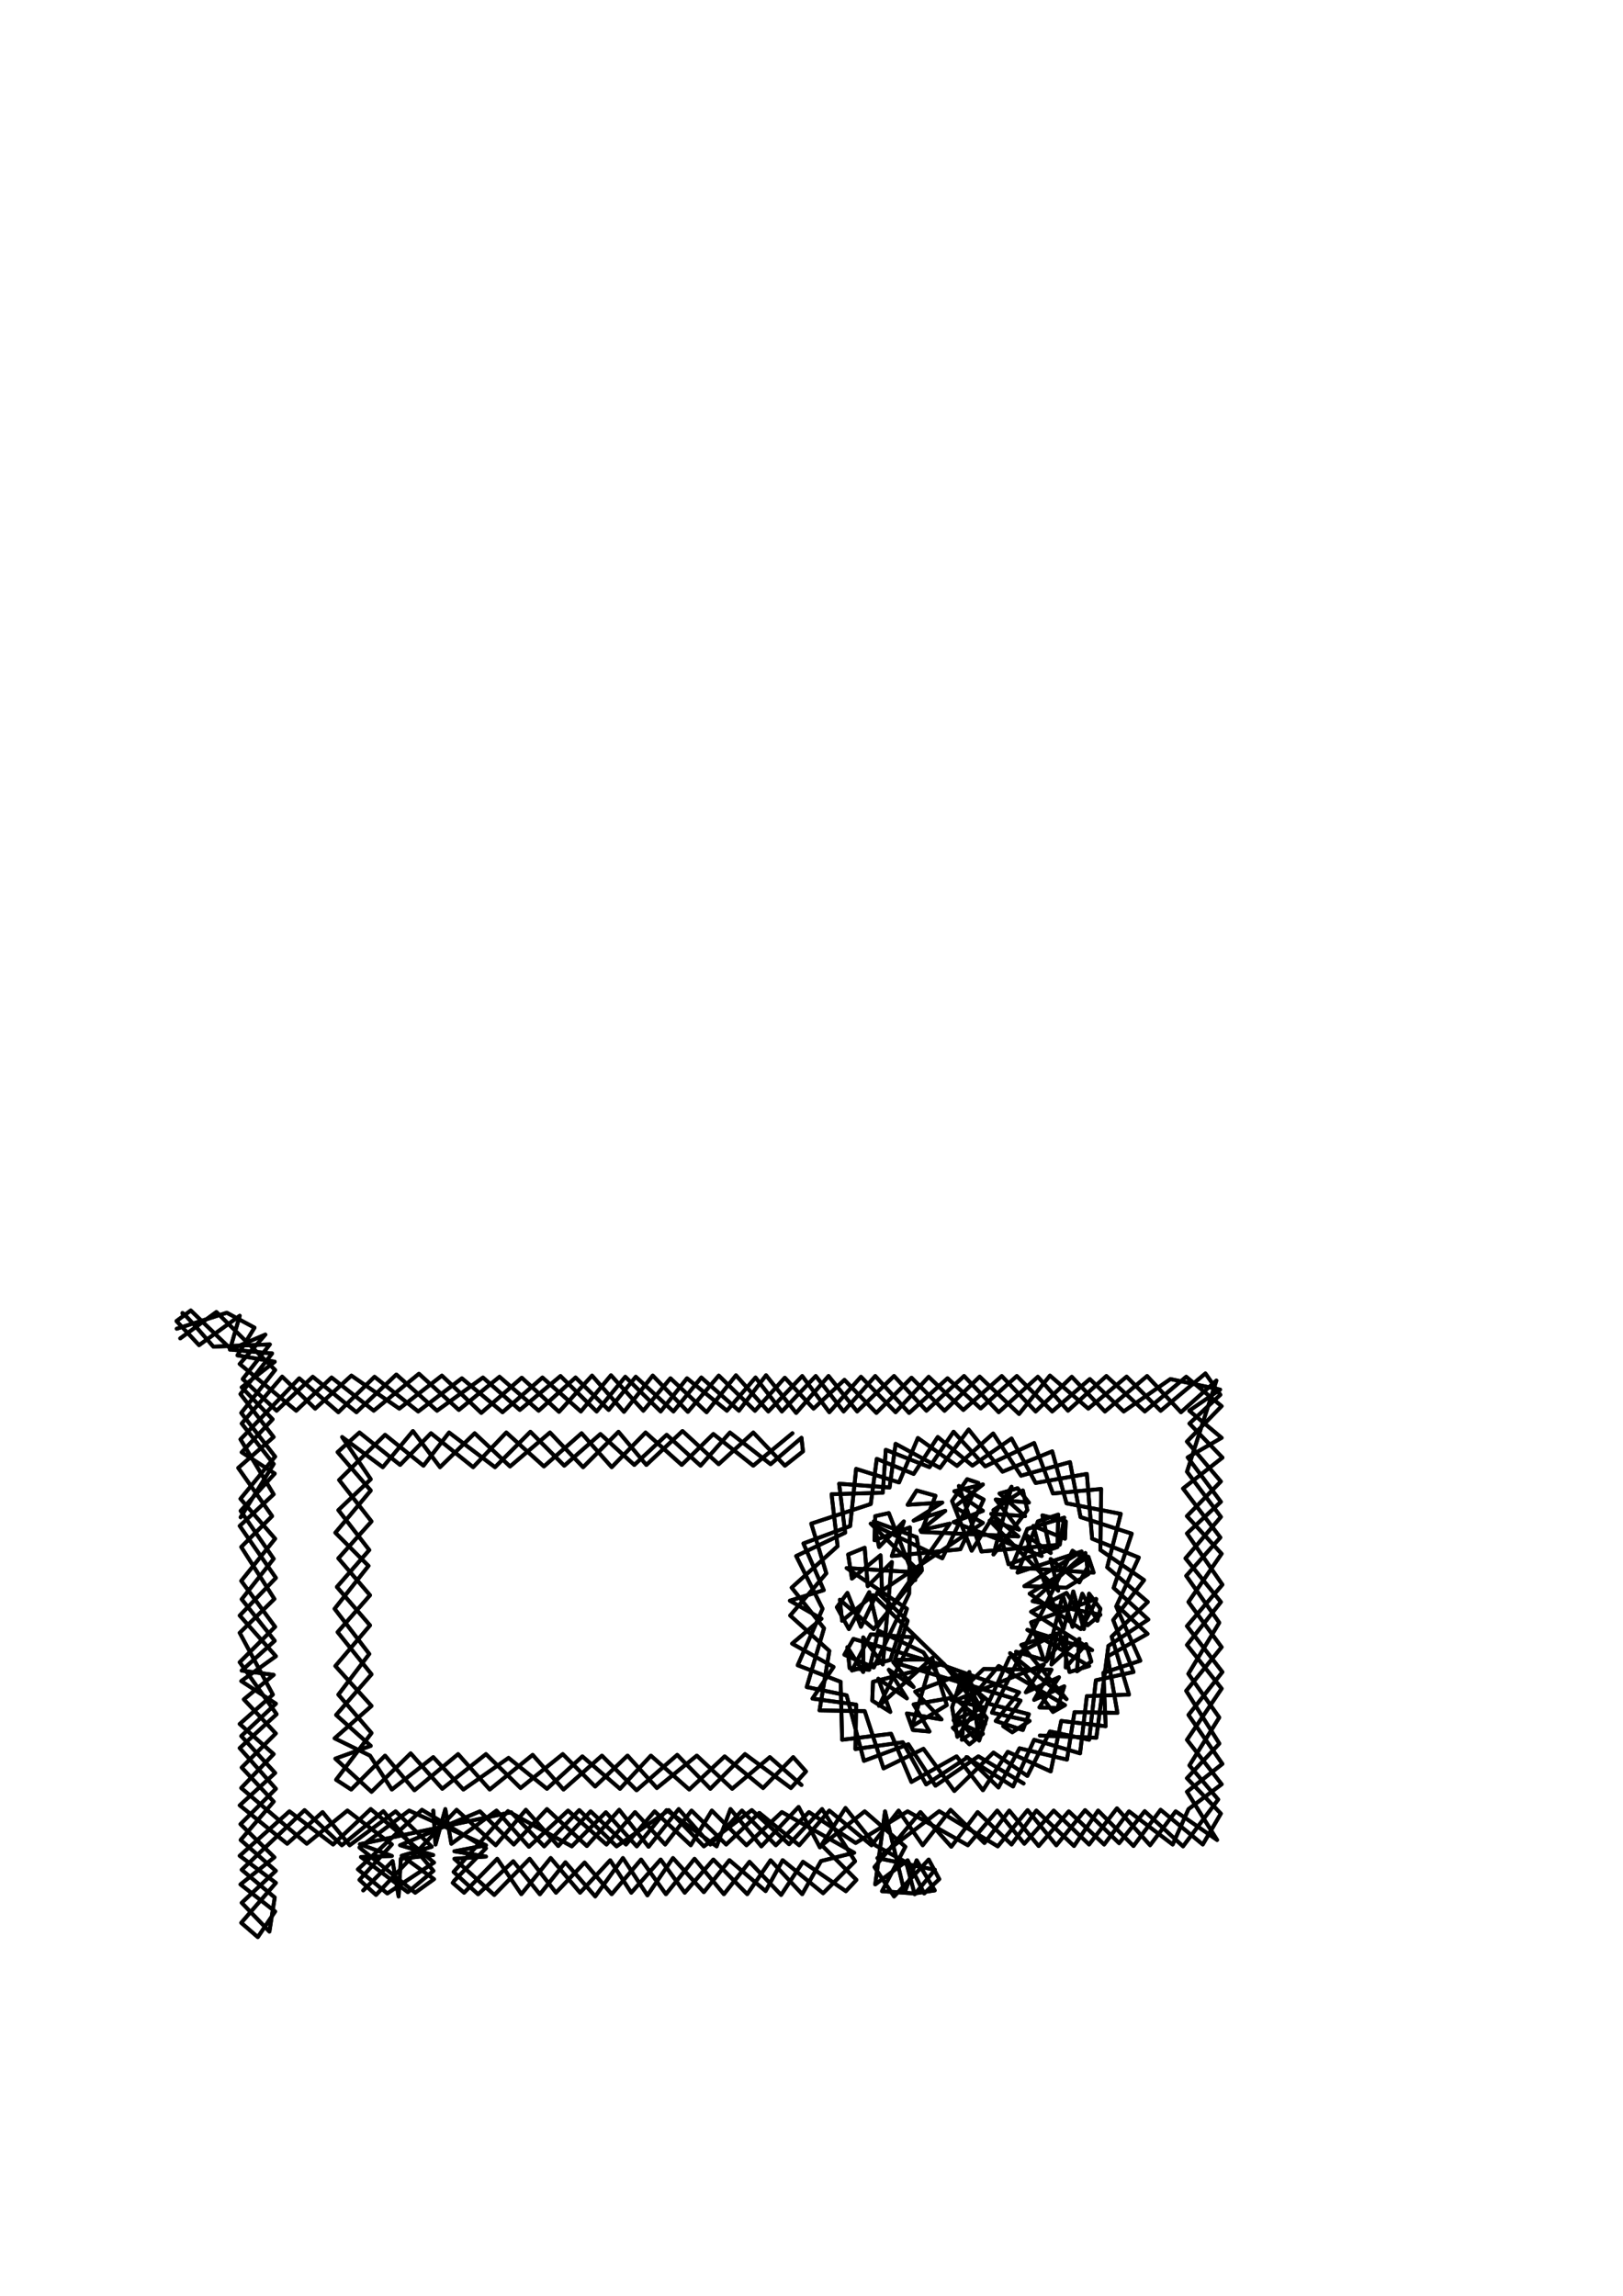 <?xml version="1.0" encoding="UTF-8" standalone="no"?>
<!-- Created with Inkscape (http://www.inkscape.org/) -->

<svg
   xmlns:dc="http://purl.org/dc/elements/1.1/"
   xmlns:cc="http://creativecommons.org/ns#"
   xmlns:rdf="http://www.w3.org/1999/02/22-rdf-syntax-ns#"
   xmlns:svg="http://www.w3.org/2000/svg"
   xmlns="http://www.w3.org/2000/svg"
   xmlns:sodipodi="http://sodipodi.sourceforge.net/DTD/sodipodi-0.dtd"
   xmlns:inkscape="http://www.inkscape.org/namespaces/inkscape"
   width="210mm"
   height="297mm"
   viewBox="0 0 210 297"
   version="1.1"
   id="svg8"
   inkscape:version="0.92.2 2405546, 2018-03-11"
   sodipodi:docname="gpu2.svg">
  <defs
     id="defs2">
    <filter
       inkscape:collect="always"
       style="color-interpolation-filters:sRGB"
       id="filter2194"
       x="-0.021"
       width="1.043"
       y="-0.028"
       height="1.056">
      <feGaussianBlur
         inkscape:collect="always"
         stdDeviation="0.541"
         id="feGaussianBlur2196" />
    </filter>
    <filter
       inkscape:collect="always"
       style="color-interpolation-filters:sRGB"
       id="filter2198"
       x="-0.038"
       width="1.076"
       y="-0.038"
       height="1.076">
      <feGaussianBlur
         inkscape:collect="always"
         stdDeviation="0.541"
         id="feGaussianBlur2200" />
    </filter>
    <filter
       inkscape:collect="always"
       style="color-interpolation-filters:sRGB"
       id="filter2202"
       x="-0.01"
       width="1.019"
       y="-0.016"
       height="1.032">
      <feGaussianBlur
         inkscape:collect="always"
         stdDeviation="0.541"
         id="feGaussianBlur2204" />
    </filter>
    <filter
       inkscape:collect="always"
       style="color-interpolation-filters:sRGB"
       id="filter2206"
       x="-0.028"
       width="1.056"
       y="-0.028"
       height="1.056">
      <feGaussianBlur
         inkscape:collect="always"
         stdDeviation="0.541"
         id="feGaussianBlur2208" />
    </filter>
  </defs>
  <sodipodi:namedview
     id="base"
     pagecolor="#ffffff"
     bordercolor="#666666"
     borderopacity="1.0"
     inkscape:pageopacity="0.0"
     inkscape:pageshadow="2"
     inkscape:zoom="1.3578431"
     inkscape:cx="264.53212"
     inkscape:cy="260.00994"
     inkscape:document-units="mm"
     inkscape:current-layer="layer1"
     showgrid="false"
     inkscape:window-width="1920"
     inkscape:window-height="1039"
     inkscape:window-x="0"
     inkscape:window-y="0"
     inkscape:window-maximized="1"
     inkscape:object-nodes="false"
     inkscape:snap-nodes="false" />
  <g
     inkscape:label="Layer 1"
     inkscape:groupmode="layer"
     id="layer1">
    <path
       inkscape:connector-curvature="0"
       id="path2170"
       d="m 102.532,185.417 -5.066,4.189 -5.164,-4.092 -4.092,3.995 -4.677,-4.189 -4.384,4.482 -3.897,-4.384 -4.871,4.287 -4.871,-4.384 -4.287,4.482 -5.456,-4.384 -3.995,4.092 -5.261,-4.189 -2.825,2.533 4.287,4.969 -4.579,5.456 4.287,4.287 -4.384,5.553 4.482,5.846 -3.995,5.261 4.287,4.969 -4.579,6.041 1.949,1.267 4.384,-4.384 3.8,4.482 5.651,-4.677 4.092,4.579 5.553,-4.482 3.995,4.482 4.969,-4.384 4.482,4.482 5.261,-4.579 4.287,4.384 4.482,-4.482 5.943,4.384 1.949,-2.143 -1.656,-1.851 -3.897,3.995 -4.969,-4.092 -4.579,4.287 -4.969,-4.384 -3.995,4.287 -4.871,-4.189 -4.579,4.189 -4.969,-3.995 -5.846,4.092 -3.897,-4.189 -5.359,4.189 -2.825,-4.384 -4.579,-2.241 4.774,-4.189 -4.677,-5.164 4.482,-5.261 -4.287,-4.969 4.189,-4.774 -3.995,-5.164 4.189,-3.995 -3.702,-5.456 5.261,3.897 3.897,-4.677 3.507,4.677 4.482,-4.384 4.579,4.287 5.164,-4.384 4.287,4.482 4.579,-4.579 3.605,4.287 4.677,-4.384 4.677,4.287 4.482,-4.092 4.092,4.287 2.338,-1.851 -0.195,-1.754 -3.995,3.41 -5.261,-4.092 -3.8,4.287 -4.384,-3.995 -4.189,3.897 -4.384,-3.995 -4.677,4.092 -4.384,-4.384 -4.579,4.579 -5.943,-4.482 -3.313,4.287 -4.969,-3.995 -5.943,5.846 4.189,5.359 -4.287,4.774 4.092,4.774 -4.189,4.774 4.384,5.456 -4.579,5.261 4.482,3.995 -4.579,1.656 4.677,4.287 5.066,-4.969 4.092,4.579 5.651,-4.482 4.482,4.384 5.456,-4.384 4.189,4.189 4.189,-3.995 3.8,4.189 5.164,-4.189 4.579,4.287 4.871,-4.092 4.092,3.605"
       style="fill:none;stroke:#000000;stroke-width:0.5;stroke-linecap:round;stroke-linejoin:round;stroke-opacity:1;stroke-miterlimit:4;stroke-dasharray:none;filter:url(#filter2194)" />
    <path
       inkscape:connector-curvature="0"
       id="path2172"
       d="m 118.412,204.415 -3.41,-8.671 -1.754,0.39 -0.097,3.118 4.579,-1.656 -0.097,8.574 -4.579,9.548 -3.8,-1.656 1.169,-2.046 11.302,3.313 10.132,3.605 -3.02,3.702 3.507,1.169 0.779,-2.046 -5.261,-1.364 2.728,-5.943 6.138,-3.118 -0.682,3.995 3.605,-3.313 -0.292,4.189 1.851,-1.267 -0.682,-2.241 -2.631,3.02 0.097,-4.287 -2.631,3.507 2.143,-8.574 1.267,4.092 1.267,-4.287 1.949,3.507 0.39,-1.559 -1.461,-1.949 -0.682,4.579 -1.364,-4.871 -1.267,4.871 -4.969,-12.276 3.313,2.436 -1.072,-4.871 3.02,0.779 -0.097,2.241 -4.092,-1.656 1.072,3.897 -11.399,-4.384 3.8,-1.461 -3.702,-2.533 3.702,-0.877 -3.702,2.923 3.702,2.046 -13.055,8.768 -0.195,-4.579 -3.702,3.02 -0.487,-3.118 2.143,-0.877 0.39,4.969 3.118,-3.118 -1.169,13.25 -2.533,-3.507 v 4.482 l -2.046,-3.215 0.292,2.728 2.533,0.195 1.169,-5.066 5.846,2.825 3.8,5.846 -5.066,0.877 2.046,3.507 -2.143,-0.195 -0.779,-2.143 4.482,0.779 -3.41,-3.605 6.235,-2.338 2.533,3.41 -3.313,4.774 -0.682,-3.8 1.364,-4.189 2.728,4.969 -3.995,1.851 2.143,2.143 1.754,-1.364 -3.8,-1.754 3.897,-1.656 -4.189,-0.974 4.189,-3.995 8.768,0.097 -2.241,3.897 3.897,-1.754 -0.877,2.825 -2.338,-0.097 2.533,-3.897 -4.287,1.949 2.338,-3.605 -11.302,4.579 3.702,3.118 -3.02,2.046 0.974,-8.768 1.267,8.866 0.974,-2.923 -5.553,-7.015 -9.158,2.338 -0.097,2.436 2.338,1.461 -1.559,-4.287 3.702,2.533 -2.338,-3.702 3.215,2.241 -2.631,-3.215 16.465,4.969 -2.241,3.313 1.169,0.779 2.241,-1.461 -4.871,-1.072 10.425,-20.947 2.241,1.559 -1.364,2.533 -3.702,-3.02 0.974,4.092 -8.866,-9.061 3.8,1.169 -3.02,-3.897 4.287,0.39 -1.461,-1.851 -2.338,0.682 3.313,2.923 -4.384,-0.292 3.507,2.923 -12.568,-0.585 1.851,-4.677 -2.436,-0.682 -1.169,1.851 4.482,-0.292 -3.702,2.338 4.092,-1.267 -3.215,2.533 3.8,-0.877 -9.353,13.348 -1.072,-4.482 -2.631,4.774 -1.559,-2.825 1.364,-1.851 1.754,4.384 2.143,-4.482 3.897,3.702 -1.656,5.066 4.871,-0.097 1.851,5.943 -4.482,2.728 2.631,-8.866 -6.917,6.235 4.384,-8.866 -5.456,-0.39 -2.436,4.677 4.969,-1.364 2.143,-6.625 -7.794,-5.261 9.548,0.585 -6.43,-6.333 9.256,4.482 4.677,-9.743 -1.461,-0.487 -1.949,2.825 2.533,6.43 5.164,-8.281 -2.338,8.768 4.384,-5.748 -0.585,-2.533 -3.8,2.533 1.949,7.015 6.333,-2.241 0.097,-4.189 -2.631,0.877 -2.631,6.625 8.281,-2.728 -7.405,4.482 5.456,0.195 2.825,-1.754 -0.39,-2.728 -6.82,6.235 8.768,1.754 -1.656,1.364 -2.728,-4.189 -4.579,2.436 7.892,4.969 -8.379,-2.631 7.989,4.677 -2.533,0.779 -1.267,-5.066 -4.969,1.559 5.846,7.015 -7.307,-5.943 5.553,7.599 1.559,-0.877 -8.574,-5.066 -5.553,6.528 2.436,2.825 1.754,-4.871 -4.871,-3.897 -10.035,-9.743 -3.995,3.313 -0.292,-2.728 4.384,3.8 6.235,-7.599 -0.682,-4.287 -5.553,-2.046 0.682,3.313 3.215,-3.313 -1.559,4.482 8.866,-0.877 3.02,-6.43 -3.215,-1.754 2.923,8.476 10.132,-0.877 0.585,-3.507 -4.774,1.461 -2.046,4.969 10.62,0.682 -0.682,-2.046 -7.599,4.774 6.625,4.579 c 0,0 2.338,-4.092 1.949,-3.897 -0.39,0.195 -8.379,3.02 -8.379,3.02 l 1.656,4.871 -3.605,-1.072"
       style="fill:none;stroke:#000000;stroke-width:0.5;stroke-linecap:round;stroke-linejoin:round;stroke-opacity:1;stroke-miterlimit:4;stroke-dasharray:none;filter:url(#filter2198)" />
    <path
       d="m 22.872,171.892 6.476,-2.067 3.582,1.929 -2.205,3.582 4.822,0.827 -4.271,3.307 3.996,4.134 -3.996,4.271 4.271,2.756 -4.409,4.822 4.271,6.2 -4.134,5.236 4.271,5.374 -4.271,3.858 4.134,0.551 -3.858,3.169 4.134,4.409 -4.409,4.409 4.134,4.409 -4.271,4.96 4.547,3.996 -4.409,4.134 3.582,3.72 0.689,-4.409 -4.271,-3.582 8.129,-7.716 4.822,4.547 5.374,-4.409 6.476,7.716 -3.307,2.756 -6.062,-4.547 3.996,-0.138 -4.134,-1.516 19.565,-4.134 4.271,4.409 4.547,-4.685 4.822,4.685 6.751,-4.685 4.547,4.685 6.2,-4.685 4.822,4.409 4.271,-4.547 4.271,6.751 -4.134,4.134 -5.236,-4.271 -2.205,3.996 -4.685,-3.996 -3.307,4.134 -3.996,-4.409 -3.307,4.822 -3.169,-4.822 -3.582,4.96 -3.858,-4.409 -3.307,4.134 -3.445,-4.271 -4.547,4.271 -3.169,-2.893 7.027,-7.854 8.267,4.547 4.409,-4.409 3.996,4.409 3.858,-4.685 6.476,4.685 1.791,-4.822 3.996,4.822 4.822,-5.098 2.756,5.236 3.307,-5.098 3.858,4.822 3.996,2.205 1.102,4.134 2.618,-3.169 -7.44,-1.516 7.991,-6.062 7.578,4.547 3.858,-4.685 3.72,4.547 3.72,-4.547 4.409,4.271 3.307,-4.134 4.96,4.547 4.547,-6.062 -3.72,-4.409 3.858,-6.2 -3.996,-5.649 3.996,-6.614 -4.271,-6.062 4.409,-4.96 -4.822,-6.338 5.098,-3.996 -4.271,-4.409 3.996,-3.72 -1.929,-2.756 -5.787,4.822 -4.409,-4.409 -4.96,4.134 -4.96,-4.271 -3.996,4.96 -5.098,-4.822 -4.547,4.409 -4.271,-4.271 -4.547,4.547 -4.134,-4.271 -3.996,3.72 -3.72,-3.996 -3.858,4.271 -4.685,-4.547 -3.996,4.685 -4.547,-4.685 -3.72,4.685 -4.134,-4.685 -4.271,4.685 -4.822,-4.409 -5.236,4.547 -5.098,-4.822 -5.511,4.271 -6.2,-4.271 -4.685,4.271 -4.271,-4.134 -5.236,6.062 4.134,5.236 -4.271,6.889 m 15.859,48.276 3.8,-3.8 0.779,4.579 0.292,-4.871 4.189,-0.487 -4.287,-1.267 10.327,-4.384 4.384,4.287 4.287,-4.579 5.164,4.774 4.189,-4.677 3.8,4.774 3.897,-4.871 4.092,4.579 4.092,-4.384 4.384,4.482 4.287,-4.287 6.041,3.995 6.723,-4.092 7.794,4.384 3.8,-4.482 3.507,4.287 3.8,-4.287 4.579,4.384 3.605,-4.677 4.287,4.774 3.313,-4.384 5.359,3.702 -3.897,-6.235 4.579,-3.605 -4.384,-6.333 4.384,-5.553 -4.579,-5.943 4.579,-5.359 -4.579,-6.625 4.384,-4.092 -4.287,-5.748 4.384,-2.533 -4.189,-3.507 3.995,-2.728 -6.43,-1.364 -6.041,4.189 -4.384,-4.189 -4.871,4.189 -4.579,-4.579 -4.677,4.189 -4.287,-3.897 -4.969,4.482 -4.384,-4.774 -4.092,4.579 -3.605,-4.579 -4.384,4.579 -3.41,-4.384 -3.702,4.287 -5.164,-4.189 -3.41,4.287 -4.579,-4.482 -3.702,4.482 -4.677,-4.579 -5.261,4.384 -4.774,-4.189 -5.943,4.287 -5.261,-4.677 -5.164,4.871 -5.651,-4.579 -4.677,4.384 -4.384,-4.092 3.507,-4.482 -7.307,0.292 c 0,0 -4.287,-4.969 -3.995,-4.287 m -0.292,3.215 4.677,-3.41 7.599,7.502 -4.384,5.553 4.384,5.651 -4.482,5.456 4.482,5.164 -4.384,5.456 4.384,5.943 -4.579,4.579 4.774,6.723 -4.774,4.384 4.677,5.261 -4.579,4.579 4.384,4.287 -4.384,3.507 4.482,3.507 -2.241,3.313 -2.143,-1.851 4.482,-5.164 -4.677,-3.507 6.43,-5.748 5.651,4.287 4.871,-4.579 8.184,6.917 -6.041,3.995 -3.8,-3.118 8.281,-7.697 8.281,4.969 -4.092,4.189 -0.195,0.292 1.461,1.267 4.287,-4.384 3.118,4.579 3.8,-4.677 3.8,4.482 3.897,-4.189 2.728,4.189 3.8,-4.287 3.118,4.287 3.702,-4.287 4.384,4.482 3.02,-4.384 4.092,4.384 2.436,-4.287 4.287,-1.072 -9.353,-5.261 -4.579,4.287 -4.482,-4.482 -2.728,4.482 -4.677,-4.384 -3.702,4.287 -4.579,-4.287 -4.189,4.482 -4.189,-4.677 -3.897,4.579 -5.066,-4.579 -10.425,11.009 -2.143,-1.949 4.189,-4.579 -5.748,-4.384 -5.261,4.287 -8.476,-7.21 4.189,-4.384 -4.384,-3.897 4.287,-3.8 -4.287,-7.989 4.482,-4.384 -4.287,-6.723 3.995,-3.995 -4.384,-6.235 4.579,-3.995 -4.287,-5.553 4.092,-5.261 -5.261,-0.487 -5.261,-5.066 -1.851,1.364 2.923,3.118 5.261,-3.8 -1.267,4.384 4.579,-1.949 -3.313,3.8 7.307,6.041 4.579,-4.287 5.456,4.287 5.846,-4.774 5.164,4.677 5.261,-4.287 5.066,4.384 4.774,-4.287 4.287,4.189 3.507,-4.287 4.871,4.482 3.605,-4.384 4.871,4.287 3.507,-4.579 3.897,4.871 4.189,-4.774 3.702,4.579 4.774,-4.579 4.189,4.482 4.871,-4.482 4.482,4.677 5.066,-4.579 3.897,4.384 4.969,-4.482 4.969,4.579 5.359,-4.482 4.579,3.8 -4.482,4.579 4.384,5.164 -4.384,4.482 4.482,4.871 -4.287,6.235 4.287,5.846 -4.579,5.651 4.287,6.82 -4.189,4.482 4.384,4.579 -2.338,3.995 -5.456,-4.482 -3.507,4.677 -4.579,-4.579 -3.118,4.579 -4.871,-4.579 -3.215,4.384 -4.384,-4.189 -3.41,4.482 -3.995,-4.482 -5.943,7.112 2.533,3.8 4.482,-4.774 1.364,2.533 -1.949,1.851 -2.143,-4.287 -4.189,3.118 1.267,-9.45 2.533,10.522 1.559,-4.189 2.338,3.897 -2.631,0.39 -4.189,-0.292 3.02,-5.748 -5.261,-4.579 -5.553,4.384 4.482,4.482 -1.364,1.461 -5.553,-3.8 -2.825,4.287 -4.092,-4.287 -3.313,4.189 -3.8,-4.579 -3.702,4.579 -3.215,-4.482 -3.8,4.482 -3.507,-4.092 -3.702,3.897 -3.41,-4.384 -4.579,4.677 -5.164,-4.677 4.092,-0.292 -4.092,-0.682 4.092,-0.779 -9.938,-4.482 -6.43,4.774 7.21,5.846 2.436,-1.754 -4.189,-3.02 3.897,-1.169 -4.677,-4.579 -5.943,4.384 -3.507,-4.287 -4.579,4.092 -6.138,-4.969 4.579,-4.189 -4.384,-4.774 4.482,-4.189 -4.482,-2.923 4.482,-3.215 -4.677,-5.261 4.677,-4.871 -4.677,-6.723 4.384,-4.092 -4.287,-7.112 7.599,-7.892 5.066,4.384 4.677,-4.579 5.651,4.482 5.651,-4.287 5.261,4.384 5.164,-4.482 4.969,4.384 3.897,-4.677 4.189,4.579 3.507,-4.189 4.677,4.384 3.8,-4.774 4.189,4.677 4.384,-4.579 3.507,4.677 4.092,-4.579 4.482,4.579 4.287,-4.579 4.482,4.287 4.969,-4.384 4.384,4.579 4.677,-4.482 4.287,4.482 5.456,-4.579 4.384,4.677 4.579,-4.092 -3.8,11.789 4.384,5.846 -4.579,5.359 4.579,5.651 -4.384,5.553 4.482,5.651 -4.482,6.625 4.482,5.748 -4.287,3.215 -2.046,4.579 -5.651,-4.287 -3.215,4.287 -4.579,-4.287 -3.897,4.482 -3.8,-4.579 -3.215,4.189 -4.384,-4.287 -3.605,4.579 -3.118,-4.482 -3.507,4.482 -5.456,-4.482 -3.897,4.482 -5.164,-4.189 -4.287,4.092 -4.482,-4.384 -3.41,4.384 -3.897,-4.189 -3.702,4.189 -4.969,-4.384 -5.066,4.677 -4.189,-4.677 -5.846,4.287 -0.779,-4.482 -1.267,4.579 -0.292,-4.384"
       style="fill:none;stroke:#000000;stroke-width:0.5;stroke-linecap:round;stroke-linejoin:round;stroke-opacity:1;stroke-miterlimit:4;stroke-dasharray:none;filter:url(#filter2202)"
       id="path2174" />
    <path
       d="m 144.583,207.756 3.897,3.605 -5.164,2.923 1.267,7.307 -5.553,-0.097 -0.974,6.138 -6.138,-1.461 -2.728,5.066 -3.995,-3.897 -5.359,3.507 -3.02,-5.456 -6.138,0.877 0.097,-5.748 -5.651,-0.779 2.728,-4.092 -5.359,-3.02 3.8,-3.215 -4.092,-2.338 4.384,-1.364 -2.631,-6.041 6.041,-2.241 0.779,-7.405 5.553,1.754 2.436,-5.748 5.066,3.605 4.677,-4.189 3.605,5.456 6.333,-1.754 1.364,7.112 6.625,2.143 -2.338,7.015 4.482,4.092 -5.164,3.41 -1.559,11.886 -7.307,-0.292 m -9.51,2.797 6.041,3.8 2.728,-6.041 5.943,1.754 0.877,-7.405 5.456,-0.195 -2.241,-7.502 4.677,-4.482 -5.261,-4.482 1.754,-6.917 -7.015,-1.364 -1.851,-6.723 -6.43,2.631 -4.384,-5.456 -3.702,4.969 -5.748,-3.118 -0.779,5.651 -6.528,-0.487 0.779,6.333 -6.333,3.02 3.41,6.82 -3.215,7.307 5.553,2.143 0.195,7.502 6.333,-0.779 2.631,6.235 5.846,-3.313 3.41,4.384 3.215,-4.969 5.553,2.533 1.364,-6.528 5.748,0.682 -0.292,-6.917 4.774,-1.559 -3.118,-7.015 2.923,-6.333 -6.041,-2.436 -0.682,-8.379 -6.625,1.169 -3.118,-5.748 -5.066,3.507 -4.482,-3.702 -3.118,4.774 -4.774,-1.949 -0.779,5.846 -7.697,2.533 1.949,6.43 -4.677,5.456 5.066,4.579 -1.267,7.697 5.846,0.097 2.436,7.405 5.164,-2.533 3.995,5.456 5.066,-4.969 4.384,3.02 2.923,-5.748 5.066,1.072 0.877,-7.697 4.871,-1.072 -2.631,-6.723 3.995,-5.164 -5.651,-3.897 0.097,-7.892 -6.235,0.585 -2.436,-6.528 -6.333,3.02 -4.092,-4.482 -3.118,4.579 -5.651,-2.241 -0.39,5.553 -6.625,0.195 0.779,6.723 -5.943,5.359 4.189,5.261 -2.241,7.599 5.164,1.072 2.241,8.476 5.748,-2.143 3.507,5.359 5.553,-3.8 5.846,3.507"
       style="fill:none;stroke:#000000;stroke-width:0.5;stroke-linecap:round;stroke-linejoin:round;stroke-opacity:1;stroke-miterlimit:4;stroke-dasharray:none;filter:url(#filter2206)"
       id="path2176" />
    <path
       style="fill:none;stroke:#000000;stroke-width:0.5;stroke-linecap:round;stroke-linejoin:round;stroke-opacity:1;stroke-miterlimit:4;stroke-dasharray:none"
       d="m 102.532,185.417 -5.066,4.189 -5.164,-4.092 -4.092,3.995 -4.677,-4.189 -4.384,4.482 -3.897,-4.384 -4.871,4.287 -4.871,-4.384 -4.287,4.482 -5.456,-4.384 -3.995,4.092 -5.261,-4.189 -2.825,2.533 4.287,4.969 -4.579,5.456 4.287,4.287 -4.384,5.553 4.482,5.846 -3.995,5.261 4.287,4.969 -4.579,6.041 1.949,1.267 4.384,-4.384 3.8,4.482 5.651,-4.677 4.092,4.579 5.553,-4.482 3.995,4.482 4.969,-4.384 4.482,4.482 5.261,-4.579 4.287,4.384 4.482,-4.482 5.943,4.384 1.949,-2.143 -1.656,-1.851 -3.897,3.995 -4.969,-4.092 -4.579,4.287 -4.969,-4.384 -3.995,4.287 -4.871,-4.189 -4.579,4.189 -4.969,-3.995 -5.846,4.092 -3.897,-4.189 -5.359,4.189 -2.825,-4.384 -4.579,-2.241 4.774,-4.189 -4.677,-5.164 4.482,-5.261 -4.287,-4.969 4.189,-4.774 -3.995,-5.164 4.189,-3.995 -3.702,-5.456 5.261,3.897 3.897,-4.677 3.507,4.677 4.482,-4.384 4.579,4.287 5.164,-4.384 4.287,4.482 4.579,-4.579 3.605,4.287 4.677,-4.384 4.677,4.287 4.482,-4.092 4.092,4.287 2.338,-1.851 -0.195,-1.754 -3.995,3.41 -5.261,-4.092 -3.8,4.287 -4.384,-3.995 -4.189,3.897 -4.384,-3.995 -4.677,4.092 -4.384,-4.384 -4.579,4.579 -5.943,-4.482 -3.313,4.287 -4.969,-3.995 -5.943,5.846 4.189,5.359 -4.287,4.774 4.092,4.774 -4.189,4.774 4.384,5.456 -4.579,5.261 4.482,3.995 -4.579,1.656 4.677,4.287 5.066,-4.969 4.092,4.579 5.651,-4.482 4.482,4.384 5.456,-4.384 4.189,4.189 4.189,-3.995 3.8,4.189 5.164,-4.189 4.579,4.287 4.871,-4.092 4.092,3.605"
       id="path1305"
       inkscape:connector-curvature="0" />
    <path
       style="fill:none;stroke:#000000;stroke-width:0.5;stroke-linecap:round;stroke-linejoin:round;stroke-opacity:1;stroke-miterlimit:4;stroke-dasharray:none"
       d="m 118.412,204.415 -3.41,-8.671 -1.754,0.39 -0.097,3.118 4.579,-1.656 -0.097,8.574 -4.579,9.548 -3.8,-1.656 1.169,-2.046 11.302,3.313 10.132,3.605 -3.02,3.702 3.507,1.169 0.779,-2.046 -5.261,-1.364 2.728,-5.943 6.138,-3.118 -0.682,3.995 3.605,-3.313 -0.292,4.189 1.851,-1.267 -0.682,-2.241 -2.631,3.02 0.097,-4.287 -2.631,3.507 2.143,-8.574 1.267,4.092 1.267,-4.287 1.949,3.507 0.39,-1.559 -1.461,-1.949 -0.682,4.579 -1.364,-4.871 -1.267,4.871 -4.969,-12.276 3.313,2.436 -1.072,-4.871 3.02,0.779 -0.097,2.241 -4.092,-1.656 1.072,3.897 -11.399,-4.384 3.8,-1.461 -3.702,-2.533 3.702,-0.877 -3.702,2.923 3.702,2.046 -13.055,8.768 -0.195,-4.579 -3.702,3.02 -0.487,-3.118 2.143,-0.877 0.39,4.969 3.118,-3.118 -1.169,13.25 -2.533,-3.507 v 4.482 l -2.046,-3.215 0.292,2.728 2.533,0.195 1.169,-5.066 5.846,2.825 3.8,5.846 -5.066,0.877 2.046,3.507 -2.143,-0.195 -0.779,-2.143 4.482,0.779 -3.41,-3.605 6.235,-2.338 2.533,3.41 -3.313,4.774 -0.682,-3.8 1.364,-4.189 2.728,4.969 -3.995,1.851 2.143,2.143 1.754,-1.364 -3.8,-1.754 3.897,-1.656 -4.189,-0.974 4.189,-3.995 8.768,0.097 -2.241,3.897 3.897,-1.754 -0.877,2.825 -2.338,-0.097 2.533,-3.897 -4.287,1.949 2.338,-3.605 -11.302,4.579 3.702,3.118 -3.02,2.046 0.974,-8.768 1.267,8.866 0.974,-2.923 -5.553,-7.015 -9.158,2.338 -0.097,2.436 2.338,1.461 -1.559,-4.287 3.702,2.533 -2.338,-3.702 3.215,2.241 -2.631,-3.215 16.465,4.969 -2.241,3.313 1.169,0.779 2.241,-1.461 -4.871,-1.072 10.425,-20.947 2.241,1.559 -1.364,2.533 -3.702,-3.02 0.974,4.092 -8.866,-9.061 3.8,1.169 -3.02,-3.897 4.287,0.39 -1.461,-1.851 -2.338,0.682 3.313,2.923 -4.384,-0.292 3.507,2.923 -12.568,-0.585 1.851,-4.677 -2.436,-0.682 -1.169,1.851 4.482,-0.292 -3.702,2.338 4.092,-1.267 -3.215,2.533 3.8,-0.877 -9.353,13.348 -1.072,-4.482 -2.631,4.774 -1.559,-2.825 1.364,-1.851 1.754,4.384 2.143,-4.482 3.897,3.702 -1.656,5.066 4.871,-0.097 1.851,5.943 -4.482,2.728 2.631,-8.866 -6.917,6.235 4.384,-8.866 -5.456,-0.39 -2.436,4.677 4.969,-1.364 2.143,-6.625 -7.794,-5.261 9.548,0.585 -6.43,-6.333 9.256,4.482 4.677,-9.743 -1.461,-0.487 -1.949,2.825 2.533,6.43 5.164,-8.281 -2.338,8.768 4.384,-5.748 -0.585,-2.533 -3.8,2.533 1.949,7.015 6.333,-2.241 0.097,-4.189 -2.631,0.877 -2.631,6.625 8.281,-2.728 -7.405,4.482 5.456,0.195 2.825,-1.754 -0.39,-2.728 -6.82,6.235 8.768,1.754 -1.656,1.364 -2.728,-4.189 -4.579,2.436 7.892,4.969 -8.379,-2.631 7.989,4.677 -2.533,0.779 -1.267,-5.066 -4.969,1.559 5.846,7.015 -7.307,-5.943 5.553,7.599 1.559,-0.877 -8.574,-5.066 -5.553,6.528 2.436,2.825 1.754,-4.871 -4.871,-3.897 -10.035,-9.743 -3.995,3.313 -0.292,-2.728 4.384,3.8 6.235,-7.599 -0.682,-4.287 -5.553,-2.046 0.682,3.313 3.215,-3.313 -1.559,4.482 8.866,-0.877 3.02,-6.43 -3.215,-1.754 2.923,8.476 10.132,-0.877 0.585,-3.507 -4.774,1.461 -2.046,4.969 10.62,0.682 -0.682,-2.046 -7.599,4.774 6.625,4.579 c 0,0 2.338,-4.092 1.949,-3.897 -0.39,0.195 -8.379,3.02 -8.379,3.02 l 1.656,4.871 -3.605,-1.072"
       id="path1309"
       inkscape:connector-curvature="0" />
    <path
       id="path1311"
       style="fill:none;stroke:#000000;stroke-width:0.5;stroke-linecap:round;stroke-linejoin:round;stroke-opacity:1;stroke-miterlimit:4;stroke-dasharray:none"
       d="m 22.872,171.892 6.476,-2.067 3.582,1.929 -2.205,3.582 4.822,0.827 -4.271,3.307 3.996,4.134 -3.996,4.271 4.271,2.756 -4.409,4.822 4.271,6.2 -4.134,5.236 4.271,5.374 -4.271,3.858 4.134,0.551 -3.858,3.169 4.134,4.409 -4.409,4.409 4.134,4.409 -4.271,4.96 4.547,3.996 -4.409,4.134 3.582,3.72 0.689,-4.409 -4.271,-3.582 8.129,-7.716 4.822,4.547 5.374,-4.409 6.476,7.716 -3.307,2.756 -6.062,-4.547 3.996,-0.138 -4.134,-1.516 19.565,-4.134 4.271,4.409 4.547,-4.685 4.822,4.685 6.751,-4.685 4.547,4.685 6.2,-4.685 4.822,4.409 4.271,-4.547 4.271,6.751 -4.134,4.134 -5.236,-4.271 -2.205,3.996 -4.685,-3.996 -3.307,4.134 -3.996,-4.409 -3.307,4.822 -3.169,-4.822 -3.582,4.96 -3.858,-4.409 -3.307,4.134 -3.445,-4.271 -4.547,4.271 -3.169,-2.893 7.027,-7.854 8.267,4.547 4.409,-4.409 3.996,4.409 3.858,-4.685 6.476,4.685 1.791,-4.822 3.996,4.822 4.822,-5.098 2.756,5.236 3.307,-5.098 3.858,4.822 3.996,2.205 1.102,4.134 2.618,-3.169 -7.44,-1.516 7.991,-6.062 7.578,4.547 3.858,-4.685 3.72,4.547 3.72,-4.547 4.409,4.271 3.307,-4.134 4.96,4.547 4.547,-6.062 -3.72,-4.409 3.858,-6.2 -3.996,-5.649 3.996,-6.614 -4.271,-6.062 4.409,-4.96 -4.822,-6.338 5.098,-3.996 -4.271,-4.409 3.996,-3.72 -1.929,-2.756 -5.787,4.822 -4.409,-4.409 -4.96,4.134 -4.96,-4.271 -3.996,4.96 -5.098,-4.822 -4.547,4.409 -4.271,-4.271 -4.547,4.547 -4.134,-4.271 -3.996,3.72 -3.72,-3.996 -3.858,4.271 -4.685,-4.547 -3.996,4.685 -4.547,-4.685 -3.72,4.685 -4.134,-4.685 -4.271,4.685 -4.822,-4.409 -5.236,4.547 -5.098,-4.822 -5.511,4.271 -6.2,-4.271 -4.685,4.271 -4.271,-4.134 -5.236,6.062 4.134,5.236 -4.271,6.889 m 15.859,48.276 3.8,-3.8 0.779,4.579 0.292,-4.871 4.189,-0.487 -4.287,-1.267 10.327,-4.384 4.384,4.287 4.287,-4.579 5.164,4.774 4.189,-4.677 3.8,4.774 3.897,-4.871 4.092,4.579 4.092,-4.384 4.384,4.482 4.287,-4.287 6.041,3.995 6.723,-4.092 7.794,4.384 3.8,-4.482 3.507,4.287 3.8,-4.287 4.579,4.384 3.605,-4.677 4.287,4.774 3.313,-4.384 5.359,3.702 -3.897,-6.235 4.579,-3.605 -4.384,-6.333 4.384,-5.553 -4.579,-5.943 4.579,-5.359 -4.579,-6.625 4.384,-4.092 -4.287,-5.748 4.384,-2.533 -4.189,-3.507 3.995,-2.728 -6.43,-1.364 -6.041,4.189 -4.384,-4.189 -4.871,4.189 -4.579,-4.579 -4.677,4.189 -4.287,-3.897 -4.969,4.482 -4.384,-4.774 -4.092,4.579 -3.605,-4.579 -4.384,4.579 -3.41,-4.384 -3.702,4.287 -5.164,-4.189 -3.41,4.287 -4.579,-4.482 -3.702,4.482 -4.677,-4.579 -5.261,4.384 -4.774,-4.189 -5.943,4.287 -5.261,-4.677 -5.164,4.871 -5.651,-4.579 -4.677,4.384 -4.384,-4.092 3.507,-4.482 -7.307,0.292 c 0,0 -4.287,-4.969 -3.995,-4.287 m -0.292,3.215 4.677,-3.41 7.599,7.502 -4.384,5.553 4.384,5.651 -4.482,5.456 4.482,5.164 -4.384,5.456 4.384,5.943 -4.579,4.579 4.774,6.723 -4.774,4.384 4.677,5.261 -4.579,4.579 4.384,4.287 -4.384,3.507 4.482,3.507 -2.241,3.313 -2.143,-1.851 4.482,-5.164 -4.677,-3.507 6.43,-5.748 5.651,4.287 4.871,-4.579 8.184,6.917 -6.041,3.995 -3.8,-3.118 8.281,-7.697 8.281,4.969 -4.092,4.189 -0.195,0.292 1.461,1.267 4.287,-4.384 3.118,4.579 3.8,-4.677 3.8,4.482 3.897,-4.189 2.728,4.189 3.8,-4.287 3.118,4.287 3.702,-4.287 4.384,4.482 3.02,-4.384 4.092,4.384 2.436,-4.287 4.287,-1.072 -9.353,-5.261 -4.579,4.287 -4.482,-4.482 -2.728,4.482 -4.677,-4.384 -3.702,4.287 -4.579,-4.287 -4.189,4.482 -4.189,-4.677 -3.897,4.579 -5.066,-4.579 -10.425,11.009 -2.143,-1.949 4.189,-4.579 -5.748,-4.384 -5.261,4.287 -8.476,-7.21 4.189,-4.384 -4.384,-3.897 4.287,-3.8 -4.287,-7.989 4.482,-4.384 -4.287,-6.723 3.995,-3.995 -4.384,-6.235 4.579,-3.995 -4.287,-5.553 4.092,-5.261 -5.261,-0.487 -5.261,-5.066 -1.851,1.364 2.923,3.118 5.261,-3.8 -1.267,4.384 4.579,-1.949 -3.313,3.8 7.307,6.041 4.579,-4.287 5.456,4.287 5.846,-4.774 5.164,4.677 5.261,-4.287 5.066,4.384 4.774,-4.287 4.287,4.189 3.507,-4.287 4.871,4.482 3.605,-4.384 4.871,4.287 3.507,-4.579 3.897,4.871 4.189,-4.774 3.702,4.579 4.774,-4.579 4.189,4.482 4.871,-4.482 4.482,4.677 5.066,-4.579 3.897,4.384 4.969,-4.482 4.969,4.579 5.359,-4.482 4.579,3.8 -4.482,4.579 4.384,5.164 -4.384,4.482 4.482,4.871 -4.287,6.235 4.287,5.846 -4.579,5.651 4.287,6.82 -4.189,4.482 4.384,4.579 -2.338,3.995 -5.456,-4.482 -3.507,4.677 -4.579,-4.579 -3.118,4.579 -4.871,-4.579 -3.215,4.384 -4.384,-4.189 -3.41,4.482 -3.995,-4.482 -5.943,7.112 2.533,3.8 4.482,-4.774 1.364,2.533 -1.949,1.851 -2.143,-4.287 -4.189,3.118 1.267,-9.45 2.533,10.522 1.559,-4.189 2.338,3.897 -2.631,0.39 -4.189,-0.292 3.02,-5.748 -5.261,-4.579 -5.553,4.384 4.482,4.482 -1.364,1.461 -5.553,-3.8 -2.825,4.287 -4.092,-4.287 -3.313,4.189 -3.8,-4.579 -3.702,4.579 -3.215,-4.482 -3.8,4.482 -3.507,-4.092 -3.702,3.897 -3.41,-4.384 -4.579,4.677 -5.164,-4.677 4.092,-0.292 -4.092,-0.682 4.092,-0.779 -9.938,-4.482 -6.43,4.774 7.21,5.846 2.436,-1.754 -4.189,-3.02 3.897,-1.169 -4.677,-4.579 -5.943,4.384 -3.507,-4.287 -4.579,4.092 -6.138,-4.969 4.579,-4.189 -4.384,-4.774 4.482,-4.189 -4.482,-2.923 4.482,-3.215 -4.677,-5.261 4.677,-4.871 -4.677,-6.723 4.384,-4.092 -4.287,-7.112 7.599,-7.892 5.066,4.384 4.677,-4.579 5.651,4.482 5.651,-4.287 5.261,4.384 5.164,-4.482 4.969,4.384 3.897,-4.677 4.189,4.579 3.507,-4.189 4.677,4.384 3.8,-4.774 4.189,4.677 4.384,-4.579 3.507,4.677 4.092,-4.579 4.482,4.579 4.287,-4.579 4.482,4.287 4.969,-4.384 4.384,4.579 4.677,-4.482 4.287,4.482 5.456,-4.579 4.384,4.677 4.579,-4.092 -3.8,11.789 4.384,5.846 -4.579,5.359 4.579,5.651 -4.384,5.553 4.482,5.651 -4.482,6.625 4.482,5.748 -4.287,3.215 -2.046,4.579 -5.651,-4.287 -3.215,4.287 -4.579,-4.287 -3.897,4.482 -3.8,-4.579 -3.215,4.189 -4.384,-4.287 -3.605,4.579 -3.118,-4.482 -3.507,4.482 -5.456,-4.482 -3.897,4.482 -5.164,-4.189 -4.287,4.092 -4.482,-4.384 -3.41,4.384 -3.897,-4.189 -3.702,4.189 -4.969,-4.384 -5.066,4.677 -4.189,-4.677 -5.846,4.287 -0.779,-4.482 -1.267,4.579 -0.292,-4.384" />
    <path
       id="path827"
       style="fill:none;stroke:#000000;stroke-width:0.5;stroke-linecap:round;stroke-linejoin:round;stroke-opacity:1;stroke-miterlimit:4;stroke-dasharray:none"
       d="m 144.583,207.756 3.897,3.605 -5.164,2.923 1.267,7.307 -5.553,-0.097 -0.974,6.138 -6.138,-1.461 -2.728,5.066 -3.995,-3.897 -5.359,3.507 -3.02,-5.456 -6.138,0.877 0.097,-5.748 -5.651,-0.779 2.728,-4.092 -5.359,-3.02 3.8,-3.215 -4.092,-2.338 4.384,-1.364 -2.631,-6.041 6.041,-2.241 0.779,-7.405 5.553,1.754 2.436,-5.748 5.066,3.605 4.677,-4.189 3.605,5.456 6.333,-1.754 1.364,7.112 6.625,2.143 -2.338,7.015 4.482,4.092 -5.164,3.41 -1.559,11.886 -7.307,-0.292 m -9.51,2.797 6.041,3.8 2.728,-6.041 5.943,1.754 0.877,-7.405 5.456,-0.195 -2.241,-7.502 4.677,-4.482 -5.261,-4.482 1.754,-6.917 -7.015,-1.364 -1.851,-6.723 -6.43,2.631 -4.384,-5.456 -3.702,4.969 -5.748,-3.118 -0.779,5.651 -6.528,-0.487 0.779,6.333 -6.333,3.02 3.41,6.82 -3.215,7.307 5.553,2.143 0.195,7.502 6.333,-0.779 2.631,6.235 5.846,-3.313 3.41,4.384 3.215,-4.969 5.553,2.533 1.364,-6.528 5.748,0.682 -0.292,-6.917 4.774,-1.559 -3.118,-7.015 2.923,-6.333 -6.041,-2.436 -0.682,-8.379 -6.625,1.169 -3.118,-5.748 -5.066,3.507 -4.482,-3.702 -3.118,4.774 -4.774,-1.949 -0.779,5.846 -7.697,2.533 1.949,6.43 -4.677,5.456 5.066,4.579 -1.267,7.697 5.846,0.097 2.436,7.405 5.164,-2.533 3.995,5.456 5.066,-4.969 4.384,3.02 2.923,-5.748 5.066,1.072 0.877,-7.697 4.871,-1.072 -2.631,-6.723 3.995,-5.164 -5.651,-3.897 0.097,-7.892 -6.235,0.585 -2.436,-6.528 -6.333,3.02 -4.092,-4.482 -3.118,4.579 -5.651,-2.241 -0.39,5.553 -6.625,0.195 0.779,6.723 -5.943,5.359 4.189,5.261 -2.241,7.599 5.164,1.072 2.241,8.476 5.748,-2.143 3.507,5.359 5.553,-3.8 5.846,3.507" />
  </g>
</svg>
